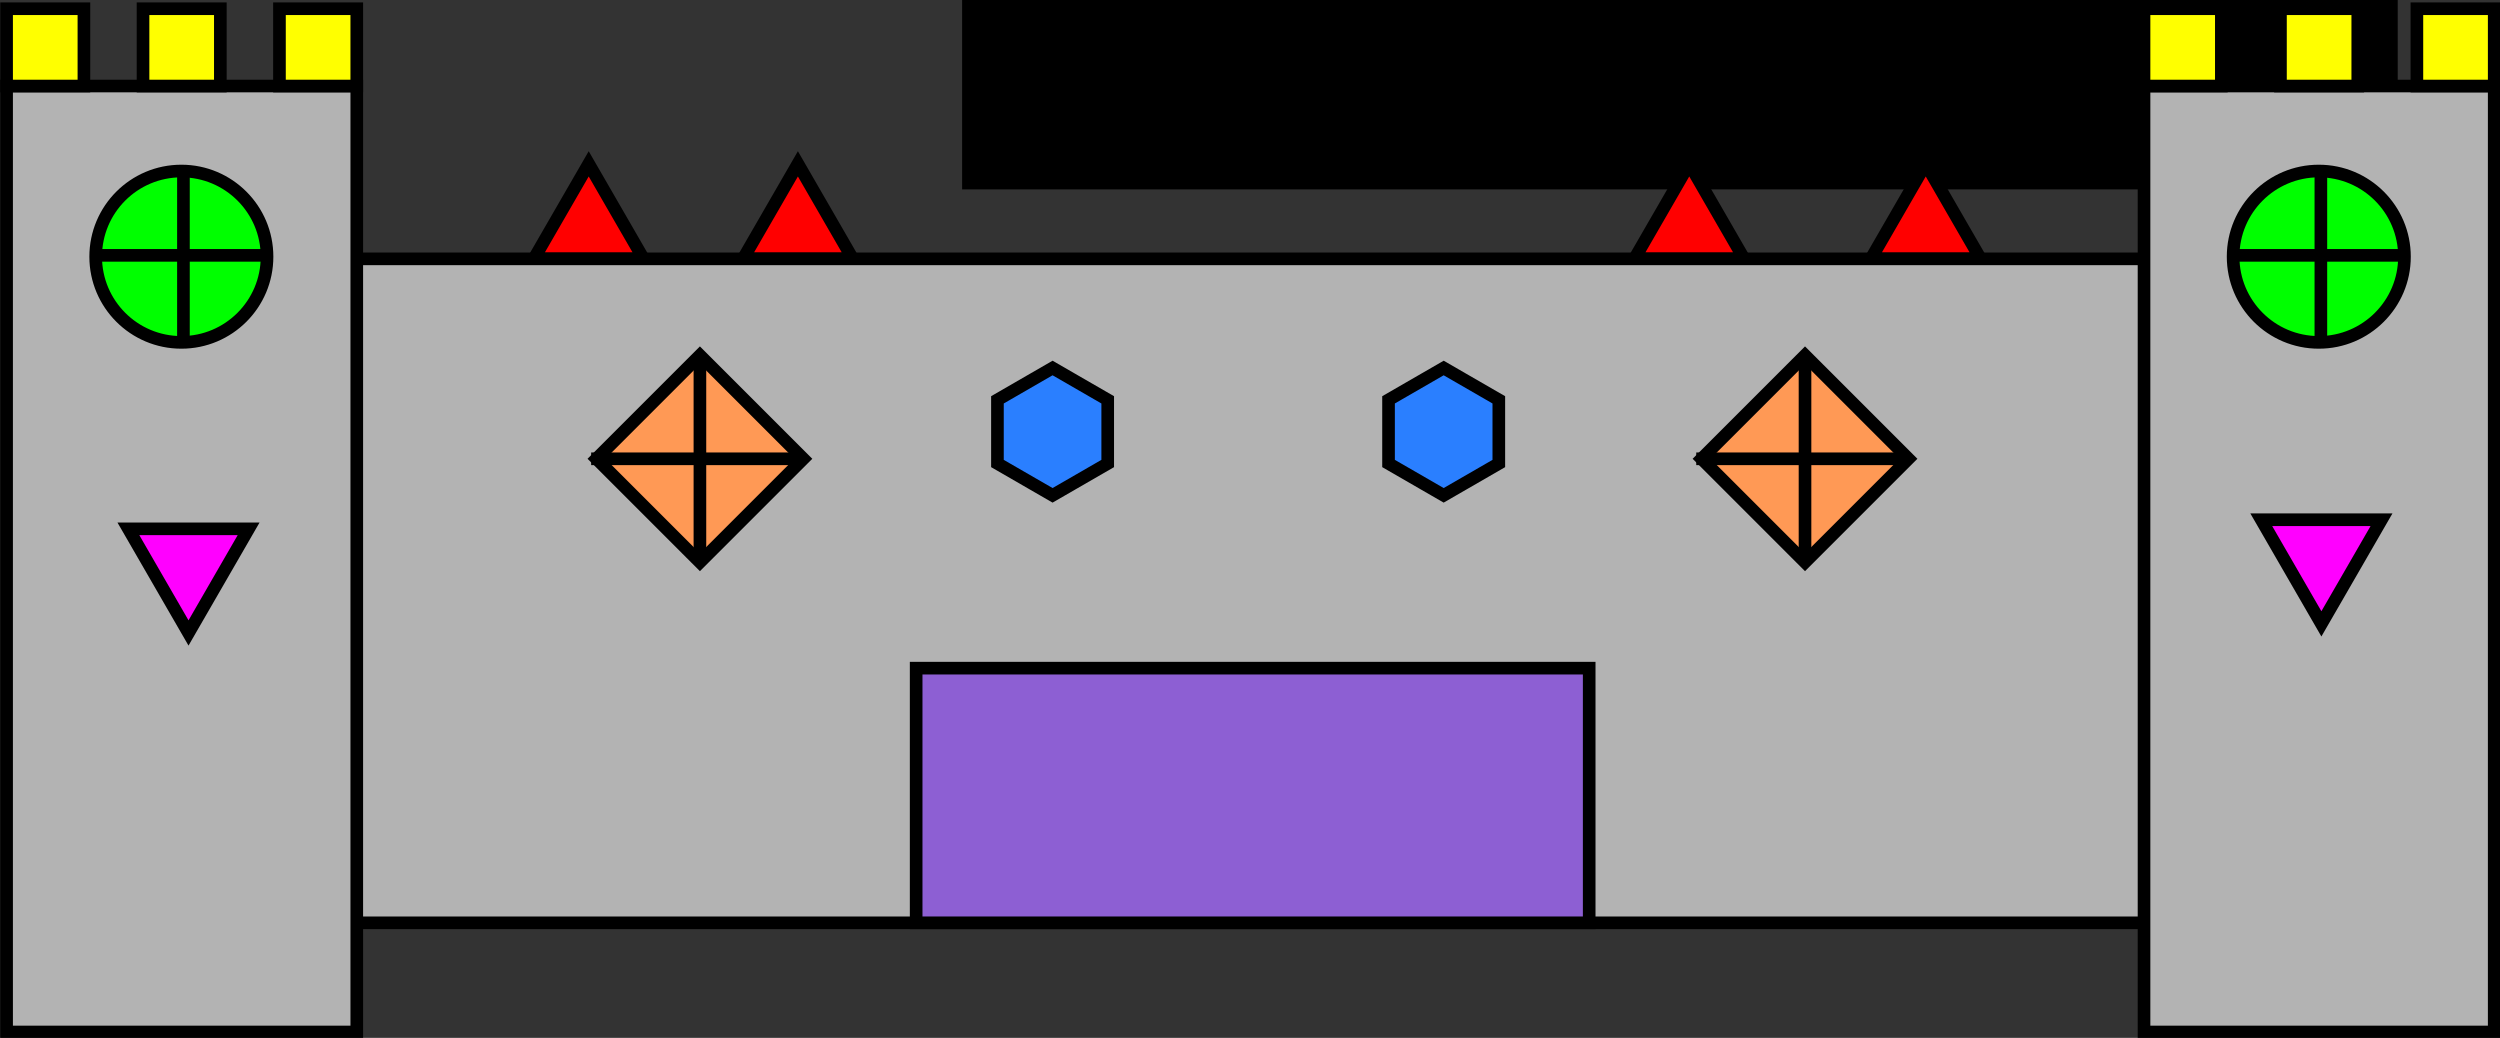 <?xml version="1.0" encoding="UTF-8" standalone="no"?>
<!-- Created with Inkscape (http://www.inkscape.org/) -->

<svg
   xmlns:dc="http://purl.org/dc/elements/1.1/"
   xmlns:cc="http://creativecommons.org/ns#"
   xmlns:rdf="http://www.w3.org/1999/02/22-rdf-syntax-ns#"
   xmlns:svg="http://www.w3.org/2000/svg"
   xmlns="http://www.w3.org/2000/svg"
   xmlns:sodipodi="http://sodipodi.sourceforge.net/DTD/sodipodi-0.dtd"
   xmlns:inkscape="http://www.inkscape.org/namespaces/inkscape"
   width="660"
   height="274"
   id="svg2985"
   version="1.1"
   inkscape:version="0.92.3 (2405546, 2018-03-11)">
  <rect width="100%" height="100%" fill="#333333" stroke="none"/>
  <defs
     id="defs2987">
    <linearGradient
       id="linearGradient3527">
      <stop
         id="stop3529"
         offset="0"
         style="stop-color:#0080ff;stop-opacity:1;" />
      <stop
         style="stop-color:#79e1ff;stop-opacity:1;"
         offset="0.613"
         id="stop3531" />
      <stop
         id="stop3533"
         offset="0.619"
         style="stop-color:#009e00;stop-opacity:1;" />
      <stop
         id="stop3535"
         offset="1"
         style="stop-color:#00ff00;stop-opacity:1;" />
    </linearGradient>
    <linearGradient
       id="linearGradient3045">
      <stop
         style="stop-color:#0080ff;stop-opacity:1;"
         offset="0"
         id="stop3047" />
      <stop
         id="stop3053"
         offset="0.7"
         style="stop-color:#79e1ff;stop-opacity:1;" />
      <stop
         style="stop-color:#009e00;stop-opacity:1;"
         offset="0.71"
         id="stop3055" />
      <stop
         style="stop-color:#00ff00;stop-opacity:1;"
         offset="1"
         id="stop3049" />
    </linearGradient>
  </defs>
  <sodipodi:namedview
     id="base"
     pagecolor="#ffffff"
     bordercolor="#666666"
     borderopacity="1.0"
     inkscape:pageopacity="0.0"
     inkscape:pageshadow="2"
     inkscape:zoom="1"
     inkscape:cx="374.24844"
     inkscape:cy="120.86978"
     inkscape:document-units="px"
     inkscape:current-layer="g3268"
     showgrid="false"
     inkscape:window-width="1063"
     inkscape:window-height="648"
     inkscape:window-x="430"
     inkscape:window-y="338"
     inkscape:window-maximized="0"
     showguides="true"
     inkscape:guide-bbox="true"
     fit-margin-top="0"
     fit-margin-left="0"
     fit-margin-right="0"
     fit-margin-bottom="0" />
  <g
     inkscape:groupmode="layer"
     id="layer2"
     inkscape:label="背景"
     transform="translate(-3.0085783e-6,-326)"
     style="display:inline" />
  <g
     inkscape:groupmode="layer"
     id="layer4"
     inkscape:label="背景 2"
     style="display:inline"
     transform="translate(-3.0085783e-6,-446)" />
  <g
     id="layer1"
     inkscape:label="Layer 1"
     inkscape:groupmode="layer"
     transform="translate(-3.0085783e-6,-212)"
     style="display:inline">
    <flowRoot
       xml:space="preserve"
       id="flowRoot2993"
       style="font-style:normal;font-weight:normal;font-size:40px;line-height:125%;font-family:Sans;letter-spacing:0px;word-spacing:0px;fill:#000000;fill-opacity:1;stroke:none"><flowRegion
         id="flowRegion2995"><rect
           id="rect2997"
           width="379"
           height="154"
           x="254"
           y="108" /></flowRegion><flowPara
         id="flowPara2999" /></flowRoot>    <g
       id="g3268"
       transform="matrix(0.667,0,0,0.667,-148.867,273.133)"
       style="stroke-width:5;stroke-miterlimit:4;stroke-dasharray:none">
      <rect
         y="10.8"
         x="294.2"
         height="262.8"
         width="838.8"
         id="rect3897"
         style="fill:#b3b3b3;stroke:#000000;stroke-width:5;stroke-miterlimit:4;stroke-dasharray:none" />
      <path
         inkscape:transform-center-y="-2.4063889"
         d="m 639.8,54 21.824,12.6 0,25.2 L 639.8,104.4 617.976,91.8 l 0,-25.2 z"
         inkscape:randomized="0"
         inkscape:rounded="0"
         inkscape:flatsided="true"
         sodipodi:arg2="-1.0471975"
         sodipodi:arg1="-1.5707963"
         sodipodi:r2="20.387228"
         sodipodi:r1="25.200001"
         sodipodi:cy="79.199997"
         sodipodi:cx="639.79999"
         sodipodi:sides="6"
         id="path4012"
         style="fill:#2a7fff;stroke:#000000;stroke-width:5;stroke-miterlimit:4;stroke-dasharray:none"
         sodipodi:type="star"
         inkscape:transform-center-x="1.2207031e-05" />
      <path
         sodipodi:type="star"
         style="fill:#2a7fff;stroke:#000000;stroke-width:5;stroke-miterlimit:4;stroke-dasharray:none"
         id="path4014"
         sodipodi:sides="6"
         sodipodi:cx="794.59998"
         sodipodi:cy="79.199997"
         sodipodi:r1="25.200001"
         sodipodi:r2="20.387228"
         sodipodi:arg1="-1.5707963"
         sodipodi:arg2="-1.0471975"
         inkscape:flatsided="true"
         inkscape:rounded="0"
         inkscape:randomized="0"
         d="m 794.6,54 21.824,12.6 0,25.2 L 794.6,104.4 772.776,91.8 l 1e-5,-25.2 z"
         inkscape:transform-center-y="-2.4063889"
         inkscape:transform-center-x="2.4414063e-05" />
      <g
         transform="matrix(1.05,1.05,-1.05,1.05,386.817,-610.416)"
         id="g4026"
         style="stroke-width:3.367;stroke-miterlimit:4;stroke-dasharray:none">
        <rect
           style="fill:#ff9955;stroke:#000000;stroke-width:3.367;stroke-miterlimit:4;stroke-dasharray:none"
           id="rect4018"
           width="39"
           height="39"
           x="368"
           y="374"
           transform="translate(0,-114)" />
        <path
           style="fill:none;stroke:#000000;stroke-width:3.367;stroke-linecap:butt;stroke-linejoin:miter;stroke-miterlimit:4;stroke-dasharray:none;stroke-opacity:1"
           d="m 368,374 38.5,38.5"
           id="path4020"
           inkscape:connector-curvature="0"
           transform="translate(0,-114)" />
        <path
           style="fill:none;stroke:#000000;stroke-width:3.367;stroke-linecap:butt;stroke-linejoin:miter;stroke-miterlimit:4;stroke-dasharray:none;stroke-opacity:1"
           d="m 367,300 38.5,-38.5"
           id="path4024"
           inkscape:connector-curvature="0" />
      </g>
      <g
         id="g4031"
         transform="matrix(1.05,1.05,-1.05,1.05,824.217,-610.416)"
         style="stroke-width:3.367;stroke-miterlimit:4;stroke-dasharray:none">
        <rect
           transform="translate(0,-114)"
           y="374"
           x="368"
           height="39"
           width="39"
           id="rect4033"
           style="fill:#ff9955;stroke:#000000;stroke-width:3.367;stroke-miterlimit:4;stroke-dasharray:none" />
        <path
           transform="translate(0,-114)"
           inkscape:connector-curvature="0"
           id="path4035"
           d="m 368,374 38.5,38.5"
           style="fill:none;stroke:#000000;stroke-width:3.367;stroke-linecap:butt;stroke-linejoin:miter;stroke-miterlimit:4;stroke-dasharray:none;stroke-opacity:1" />
        <path
           inkscape:connector-curvature="0"
           id="path4037"
           d="m 367,300 38.5,-38.5"
           style="fill:none;stroke:#000000;stroke-width:3.367;stroke-linecap:butt;stroke-linejoin:miter;stroke-miterlimit:4;stroke-dasharray:none;stroke-opacity:1" />
      </g>
      <rect
         y="172.806"
         x="585.806"
         height="100.788"
         width="266.388"
         id="rect4039"
         style="fill:#8d5fd3;stroke:#000000;stroke-width:5;stroke-miterlimit:4;stroke-dasharray:none" />
      <g
         id="g3446"
         transform="matrix(1.8,0,0,1.8,-227.8,-388.8)"
         style="stroke-width:2.778;stroke-miterlimit:4;stroke-dasharray:none">
        <rect
           style="fill:#b3b3b3;stroke:#000000;stroke-width:2.778;stroke-miterlimit:4;stroke-dasharray:none"
           id="rect3935"
           width="77"
           height="208"
           x="252"
           y="184" />
        <g
           id="g3873"
           transform="translate(6,16)"
           style="fill:#00ff00;stroke-width:2.778;stroke-miterlimit:4;stroke-dasharray:none">
          <circle
             transform="matrix(0.769,0,0,0.769,45.654,-87.077)"
             id="path3859"
             style="fill:#00ff00;stroke:#000000;stroke-width:3.611;stroke-miterlimit:4;stroke-dasharray:none"
             cx="310.5"
             cy="380.5"
             r="24.5" />
          <path
             inkscape:connector-curvature="0"
             id="path3861"
             d="m 266.423,205.231 36.923,0"
             style="fill:#00ff00;stroke:#000000;stroke-width:2.778;stroke-linecap:butt;stroke-linejoin:miter;stroke-miterlimit:4;stroke-dasharray:none;stroke-opacity:1" />
          <path
             sodipodi:nodetypes="cc"
             inkscape:connector-curvature="0"
             id="path3863"
             d="m 284.885,186.769 0,38.462"
             style="fill:#00ff00;stroke:#000000;stroke-width:2.778;stroke-linecap:butt;stroke-linejoin:miter;stroke-miterlimit:4;stroke-dasharray:none;stroke-opacity:1" />
        </g>
        <rect
           style="fill:#ffff00;stroke:#000000;stroke-width:2.778;stroke-miterlimit:4;stroke-dasharray:none"
           id="rect3941"
           width="17"
           height="17"
           x="252"
           y="167" />
        <rect
           y="167"
           x="282"
           height="17"
           width="17"
           id="rect3947"
           style="fill:#ffff00;stroke:#000000;stroke-width:2.778;stroke-miterlimit:4;stroke-dasharray:none" />
        <rect
           style="fill:#ffff00;stroke:#000000;stroke-width:2.778;stroke-miterlimit:4;stroke-dasharray:none"
           id="rect3949"
           width="17"
           height="17"
           x="312"
           y="167" />
        <path
           transform="translate(-139,-34)"
           sodipodi:type="star"
           style="fill:#ff00ff;stroke:#000000;stroke-width:2.778;stroke-miterlimit:4;stroke-dasharray:none"
           id="path4045"
           sodipodi:sides="3"
           sodipodi:cx="431"
           sodipodi:cy="323"
           sodipodi:r1="15.264338"
           sodipodi:r2="7.6321688"
           sodipodi:arg1="-0.52359878"
           sodipodi:arg2="0.52359878"
           inkscape:flatsided="true"
           inkscape:rounded="0"
           inkscape:randomized="0"
           d="M 444.219,315.368 431,338.264 417.781,315.368 Z"
           inkscape:transform-center-y="3.8160844" />
      </g>
      <g
         id="g3465"
         transform="matrix(1.8,0,0,1.8,-240.4,-383.4)"
         style="stroke-width:2.778;stroke-miterlimit:4;stroke-dasharray:none">
        <rect
           y="181"
           x="729"
           height="208"
           width="77"
           id="rect3969"
           style="fill:#b3b3b3;stroke:#000000;stroke-width:2.778;stroke-miterlimit:4;stroke-dasharray:none" />
        <g
           style="fill:#00ff00;stroke-width:2.778;stroke-miterlimit:4;stroke-dasharray:none"
           transform="translate(483,13)"
           id="g3971">
          <circle
             style="fill:#00ff00;stroke:#000000;stroke-width:3.611;stroke-miterlimit:4;stroke-dasharray:none"
             id="path3973"
             transform="matrix(0.769,0,0,0.769,45.654,-87.077)"
             cx="310.5"
             cy="380.5"
             r="24.5" />
          <path
             style="fill:#00ff00;stroke:#000000;stroke-width:2.778;stroke-linecap:butt;stroke-linejoin:miter;stroke-miterlimit:4;stroke-dasharray:none;stroke-opacity:1"
             d="m 266.423,205.231 36.923,0"
             id="path3975"
             inkscape:connector-curvature="0" />
          <path
             style="fill:#00ff00;stroke:#000000;stroke-width:2.778;stroke-linecap:butt;stroke-linejoin:miter;stroke-miterlimit:4;stroke-dasharray:none;stroke-opacity:1"
             d="m 284.885,186.769 0,38.462"
             id="path3977"
             inkscape:connector-curvature="0"
             sodipodi:nodetypes="cc" />
        </g>
        <rect
           y="164"
           x="729"
           height="17"
           width="17"
           id="rect3979"
           style="fill:#ffff00;stroke:#000000;stroke-width:2.778;stroke-miterlimit:4;stroke-dasharray:none" />
        <rect
           style="fill:#ffff00;stroke:#000000;stroke-width:2.778;stroke-miterlimit:4;stroke-dasharray:none"
           id="rect3981"
           width="17"
           height="17"
           x="759"
           y="164" />
        <rect
           y="164"
           x="789"
           height="17"
           width="17"
           id="rect3983"
           style="fill:#ffff00;stroke:#000000;stroke-width:2.778;stroke-miterlimit:4;stroke-dasharray:none" />
        <path
           transform="translate(337,-39)"
           inkscape:transform-center-y="3.8160844"
           d="M 444.219,315.368 431,338.264 417.781,315.368 Z"
           inkscape:randomized="0"
           inkscape:rounded="0"
           inkscape:flatsided="true"
           sodipodi:arg2="0.52359878"
           sodipodi:arg1="-0.52359878"
           sodipodi:r2="7.6321688"
           sodipodi:r1="15.264338"
           sodipodi:cy="323"
           sodipodi:cx="431"
           sodipodi:sides="3"
           id="path4047"
           style="fill:#ff00ff;stroke:#000000;stroke-width:2.778;stroke-miterlimit:4;stroke-dasharray:none"
           sodipodi:type="star" />
      </g>
      <path
         inkscape:transform-center-y="-6.2515999"
         d="m 477.856,10.703 -43.312,0 21.656,-37.51 z"
         inkscape:randomized="0"
         inkscape:rounded="0"
         inkscape:flatsided="true"
         sodipodi:arg2="1.5707963"
         sodipodi:arg1="0.52359878"
         sodipodi:r2="12.503199"
         sodipodi:r1="25.006399"
         sodipodi:cy="-1.8"
         sodipodi:cx="456.20001"
         sodipodi:sides="3"
         id="path4049"
         style="fill:#ff0000;stroke:#000000;stroke-width:5;stroke-miterlimit:4;stroke-dasharray:none"
         sodipodi:type="star"
         inkscape:transform-center-x="-1.2207031e-005" />
      <path
         sodipodi:type="star"
         style="fill:#ff0000;stroke:#000000;stroke-width:5;stroke-miterlimit:4;stroke-dasharray:none"
         id="path4051"
         sodipodi:sides="3"
         sodipodi:cx="985.40002"
         sodipodi:cy="-1.8"
         sodipodi:r1="25.006399"
         sodipodi:r2="12.503199"
         sodipodi:arg1="0.52359878"
         sodipodi:arg2="1.5707963"
         inkscape:flatsided="true"
         inkscape:rounded="0"
         inkscape:randomized="0"
         d="m 1007.056,10.703 -43.312,0 21.656,-37.51 z"
         inkscape:transform-center-y="-6.2515999"
         inkscape:transform-center-x="-2.4414063e-005" />
      <path
         inkscape:transform-center-y="-6.2515999"
         d="m 913.456,10.703 -43.312,0 21.656,-37.51 z"
         inkscape:randomized="0"
         inkscape:rounded="0"
         inkscape:flatsided="true"
         sodipodi:arg2="1.5707963"
         sodipodi:arg1="0.52359878"
         sodipodi:r2="12.503199"
         sodipodi:r1="25.006399"
         sodipodi:cy="-1.8"
         sodipodi:cx="891.79999"
         sodipodi:sides="3"
         id="path4053"
         style="fill:#ff0000;stroke:#000000;stroke-width:5;stroke-miterlimit:4;stroke-dasharray:none"
         sodipodi:type="star"
         inkscape:transform-center-x="1.2207031e-005" />
      <path
         sodipodi:type="star"
         style="fill:#ff0000;stroke:#000000;stroke-width:5;stroke-miterlimit:4;stroke-dasharray:none"
         id="path4059"
         sodipodi:sides="3"
         sodipodi:cx="539"
         sodipodi:cy="-1.8"
         sodipodi:r1="25.006399"
         sodipodi:r2="12.503199"
         sodipodi:arg1="0.52359878"
         sodipodi:arg2="1.5707963"
         inkscape:flatsided="true"
         inkscape:rounded="0"
         inkscape:randomized="0"
         d="m 560.656,10.703 -43.312,0 L 539,-26.806 Z"
         inkscape:transform-center-y="-6.2515999" />
    </g>
  </g>
</svg>
